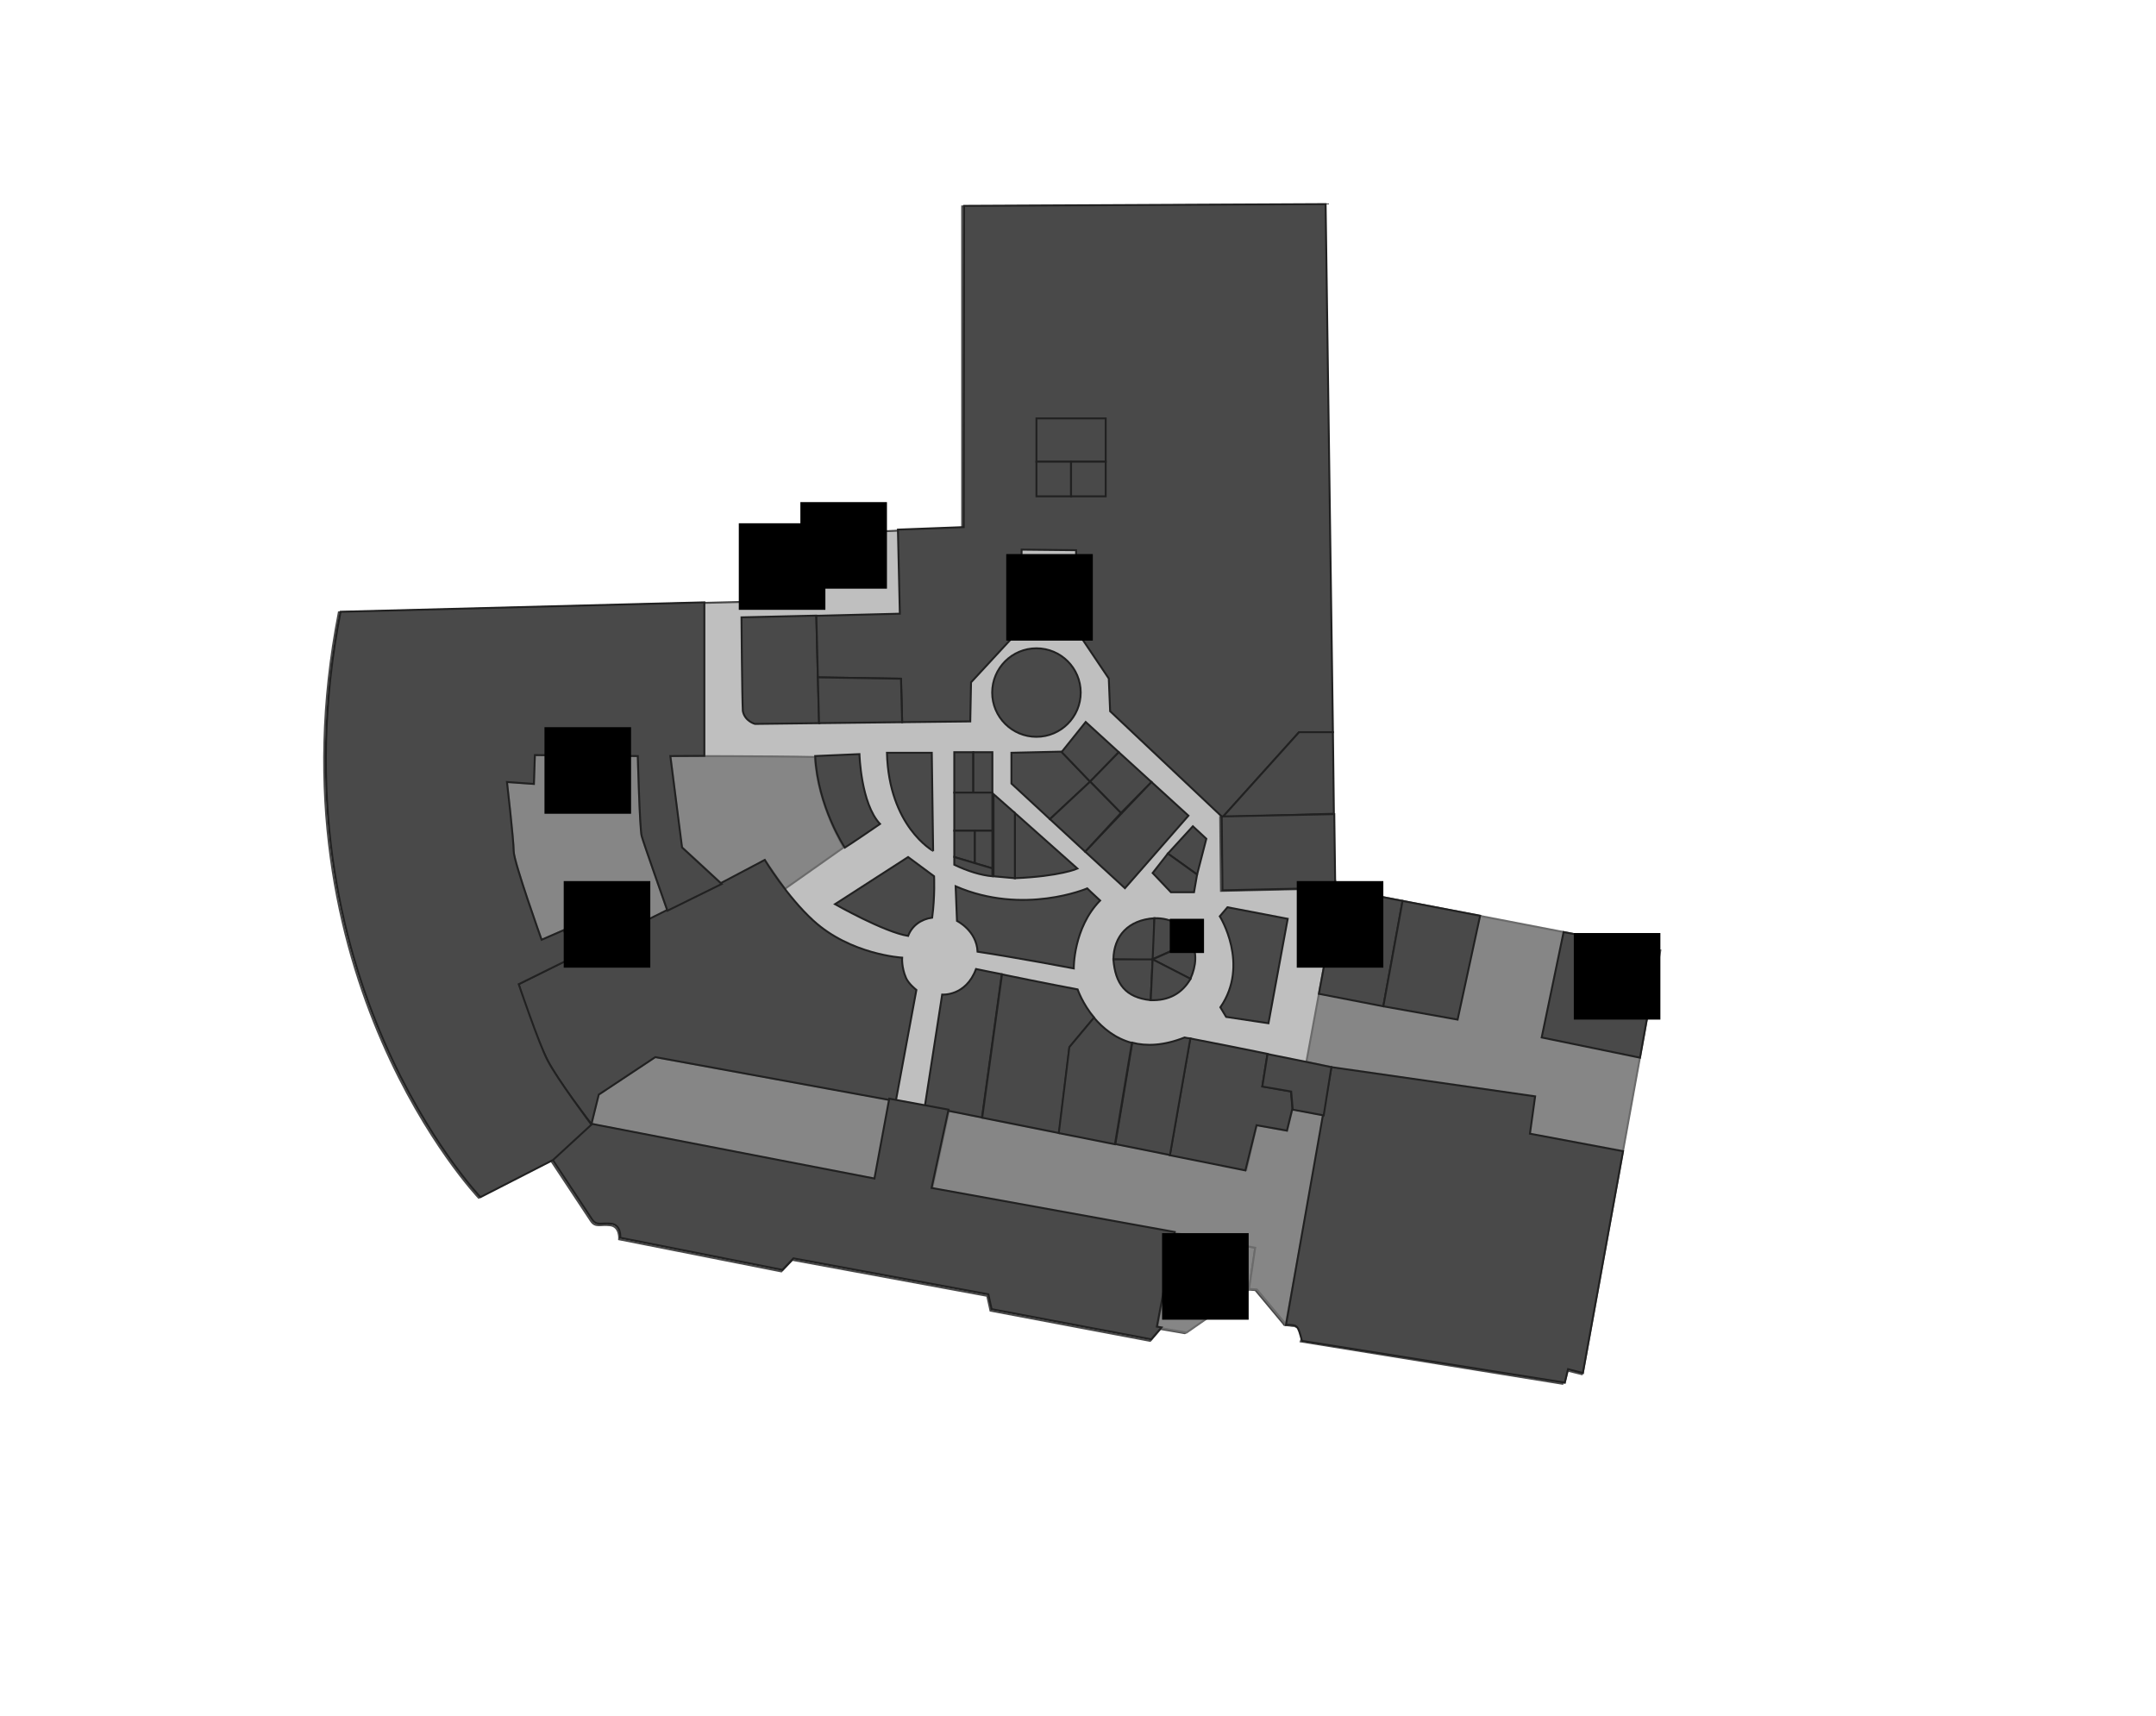 <?xml version="1.0" encoding="utf-8"?>
<!-- Generator: Adobe Illustrator 19.2.0, SVG Export Plug-In . SVG Version: 6.00 Build 0)  -->
<svg version="1.1" id="Layer_1" xmlns="http://www.w3.org/2000/svg" xmlns:xlink="http://www.w3.org/1999/xlink" x="0px" y="0px"
	 viewBox="0 0 1120.6 892" style="enable-background:new 0 0 1120.6 892;" xml:space="preserve">
<style type="text/css">
	.st0{fill:#868686;stroke:#6B6B6B;stroke-miterlimit:10;}
	.st1{fill:#BFBFBF;stroke:#494949;stroke-miterlimit:10;}
	.st2{fill:#494949;stroke:#212121;stroke-miterlimit:10;}
</style>
<g id="background">
</g>
<g id="etc">
	<polygon class="st0" points="694,461.1 693.9,461.5 694,461.5 	"/>
	<polygon class="st0" points="700,499.1 705.3,464.1 694,462 694,461.5 693.9,461.5 688.3,497.7 	"/>
	<polygon class="st0" points="856.8,527.9 863,494 827.6,487.3 821.9,522.3 	"/>
	<polygon class="st0" points="425,292.1 425,277.4 390,279 389.1,312.2 425,312.2 	"/>
	<path class="st1" d="M821,522.6l5.8-35l-122.4-23.2l-5.3,35l-11.6-1.4v0v0l5.6-36.2l-58.5,1.3l-0.4-38.4l58.4-1.2l-4.5-317.2
		l-188,1v167l-50.4,2.3v15.9l0,0l0,0h-25.6v20.1l0,0l0,0h-35.9l0,0.2l-212.1,5.5c-37,189,72.7,304.3,72.7,304.3s26.7-18.3,29.3-20
		s8.3,0.7,8.3,0.7s18.3,27.7,20.7,31.3s4.7,1.7,10,2.3s4.7,7.3,4.7,7.3l84.3,16.7l5.7-6l101.3,18.7l1.7,7.7l83,15.7l5.3-6.2
		l12.7,2.2l32.7-22.7l4,0.3l15,18c0,0-1.7,0,5.3,0.7c6,1.7,3.3,8,3.3,8l136,22l2-7l8,2L856,528.2L821,522.6z"/>
	<polygon class="st0" points="450.6,276.3 425,277.4 425,292.1 450.6,292.1 	"/>
	<path class="st0" d="M263.5,406.5l14,1l0.5-15l53.5,0.5c0,0,1,37.5,2,41.5s13.5,39.2,13.5,39.2L299,497l-6-13.5l-11.5,5
		c0,0-14.5-40.5-14.5-46S263.5,406.5,263.5,406.5z"/>
	<path class="st0" d="M348.5,393c0,0,1.8,13.9,3.3,27c1,8.7,1.7,17.1,2.7,20.5c8,7,20.6,19,20.6,19l22.4-12.5l10.5,15l30.5-21.5
		c0,0-13.5-21.5-15-47C401,393,348.5,393,348.5,393z"/>
	<polygon class="st0" points="307.4,584.3 311.1,569 340.5,549.5 462.5,571.6 454.9,613.1 	"/>
	<polygon class="st0" points="610.9,640.9 601.5,690 616.7,692.7 649.2,670.1 652.4,648.6 	"/>
	<polygon class="st0" points="671.8,576.5 669,587.8 653.2,584.8 647.8,608.2 493.3,577.4 484.5,618 610.9,640.9 652.4,648.6 
		652.4,648.6 652.4,648.6 649.2,670.1 649.3,670 653.3,670.3 668.3,688.3 688.2,579.8 	"/>
	<path id="_x3C_Path_x3E_" class="st0" d="M689,497.7L679,552l13,2.7c0,0-21,129.3-23.7,134c6,0.3,12,2.3,8.3,8.3
		c13.7,2,136.7,21.7,136.7,21.7l1.7-7l7.7,2L856.3,528l-34.7-6l5.7-34.7L705,463.7l-5,35.3L689,497.7z"/>
</g>
<g id="rooms">
	<path id="exotique-thai" class="st2" d="M468.9,497.8c0,0-26.8-1.5-46.2-19.3C409,466,397.5,447,397.5,447l-23.7,12.5l-104.2,52.1
		c0,0,4.8,19.1,14.9,39.4c5.8,11.5,22.9,33.3,22.9,33.3l3.8-15.3l29.4-19.5l120.7,22.1l4.3,0.8l10.7-57.8c0,0-4.1-3.2-5.4-6.3
		C468.5,502.8,468.9,497.8,468.9,497.8z"/>
	<path id="e4-7" class="st2" d="M496.7,460.7l0.7,18c0,0,10.2,5,10.7,16c20,3,50,8.7,50,8.7s-0.3-21,13.7-35.3
		c-4.7-4.3-6.7-6.3-6.7-6.3S532,476,496.7,460.7z"/>
	<path id="e4-8" class="st2" d="M507.3,503.7C502,518,489.7,517,489.7,517l-9,58l29.7,5.9l10.3-74.5
		C516.3,505.6,511.8,504.6,507.3,503.7z"/>
	<path id="e4-37" class="st2" d="M692,554.7l105.9,15.2l-2.7,19.4l48.4,9.1l-20.9,115.3l-7.7-2l-1.7,7L676.7,697
		c-2.2-8.3-2.2-8.3-8.3-8.3L692,554.7z"/>
	<path id="e4-9" class="st2" d="M555.9,544.3L555.9,544.3l12.8-15.3c-6.1-7.3-8.6-14.7-8.6-14.7s-18.1-3.4-39.3-7.8l-10.3,74.5l40,8
		L555.9,544.3L555.9,544.3z"/>
	<path id="e4-12" class="st2" d="M656.1,564.7L656.1,564.7L656.1,564.7l2.7-16.9c-12.1-2.5-26.3-5.3-40.2-8L608,600.5l39.3,7.9
		l5.8-23.5l15.8,2.8l2.7-11l0.2,0l-0.8-9.4L656.1,564.7z"/>
	<path id="e4-13" class="st2" d="M692,554.7c0,0-14.1-3-33.2-6.8l-2.7,16.9l15,2.6l0,0l0,0l0.8,9.4l16.1,3L692,554.7z"/>
	<path id="e4-11" class="st2" d="M615.7,539.3c-10.9,4.3-19.9,4.6-27.2,2.7l-8.8,52.7l28.4,5.7l10.6-60.6
		C617.6,539.7,616.6,539.5,615.7,539.3z"/>
	<path id="e4-10" class="st2" d="M568.6,529l-12.8,15.3l-5.5,44.7l29.2,5.8l8.8-52.7C579.6,539.8,573.2,534.4,568.6,529z"/>
	<path id="e4-14" class="st2" d="M634,476.3c0,0,15.7,25,0.3,47.3c2,3.3,3,5,3,5l22,3.3l10-54.3l-31.3-6L634,476.3z"/>
	<path id="e4-3" class="st2" d="M423.7,393l23-1c0,0,0.7,25.7,10.7,36.3c-15,10.3-18.3,12.3-18.3,12.3S425,419.3,423.7,393z"/>
	<path id="e4-4" class="st2" d="M461,391.3h23.3l0.7,51C485,442.3,462,429.7,461,391.3z"/>
	<polygon id="e4-26" class="st2" points="525.7,391.3 525.7,407.3 545.7,425.8 566.6,406.3 551.7,390.7 	"/>
	<path id="e4-1" class="st2" d="M425.1,352.1l-0.8-32.1l-38.9,0.9c0,0,0.3,41.7,0.7,48.7c1,5.3,6.3,6.7,6.3,6.7l33.4-0.4
		L425.1,352.1L425.1,352.1z"/>
	<polygon id="eds4-1" class="st2" points="689,106.1 501.1,107 500.9,274 466.7,275.3 467.7,319 424.3,320.1 425.1,352.1 
		468.3,352.8 468.3,352.8 468.3,352.8 468.9,375.4 504.3,375 504.7,354.7 530.3,327 531,285.7 559.3,286 559.7,328 576.3,352.7 
		577,369.7 635.3,424.7 635.5,424.7 675.2,380.6 692.8,380.6 	"/>
	<polygon id="e4-2" class="st2" points="425.1,352.1 425.7,375.9 468.9,375.4 468.3,352.8 	"/>
	<polygon id="e4-5" class="st2" points="692.8,380.6 675.2,380.6 635.5,424.7 693.3,423 	"/>
	<polygon id="e4-34" class="st2" points="705,463.7 700,499 689,497.7 685.5,516.6 719,523.1 729,468.3 	"/>
	<polygon id="e4-35" class="st2" points="757.6,530 719,523.1 729,468.3 769.3,476 	"/>
	<polygon id="e4-36" class="st2" points="827.3,487.3 812.7,484.5 801.3,539.3 852.4,549.8 856.3,528 821.7,522 	"/>
	<rect id="eds4-4" x="538.7" y="217.5" class="st2" width="36" height="22.5"/>
	<path id="e4-28" class="st2" d="M527.5,422.6l32.5,28.9c0,0-8.8,4-32.5,5C527.5,437,527.5,422.6,527.5,422.6z"/>
	<rect id="eds4-2" x="538.7" y="240" class="st2" width="18" height="18"/>
	<rect id="eds4-3" x="556.7" y="240" class="st2" width="18" height="18"/>
	<rect id="e4-32" x="496" y="391" class="st2" width="9.9" height="21"/>
	<rect id="e4-33" x="505.9" y="391" class="st2" width="9.9" height="21"/>
	<rect id="e4-31" x="496" y="412" class="st2" width="19.8" height="19.8"/>
	<polygon id="e4-30b" class="st2" points="496,431.8 506.7,431.8 506.7,448.7 496,445.5 	"/>
	<polygon id="e4-30a" class="st2" points="506.7,448.7 515.8,451.4 515.8,431.8 506.7,431.8 	"/>
	<polygon id="e4-29" class="st2" points="516.4,455.5 527.5,456.5 527.5,422.6 516.4,412.8 	"/>
	<circle id="e4-38" class="st2" cx="538.7" cy="360" r="23"/>
	<polygon id="e4-25" class="st2" points="581.5,391 566.6,406.3 551.8,390.9 564.3,375.3 	"/>
	<polygon id="e4-24" class="st2" points="598.5,406.5 582.6,422.6 566.6,406.3 581.5,391 	"/>
	<polygon id="e4-23" class="st2" points="617.7,424 584.7,461.7 564,442.7 598.5,406.5 	"/>
	<polygon id="e4-27" class="st2" points="564,442.7 582.6,422.6 566.6,406.3 545.7,425.8 	"/>
	<polygon id="e4-16" class="st2" points="607,443.7 620,429.5 627,436 622.2,454.6 	"/>
	<polygon id="e4-17" class="st2" points="599.1,453.8 607,443.7 622.2,454.6 620.6,463.8 608.6,463.8 	"/>
	<path id="e4-30c" class="st2" d="M496,445.5l19.8,5.9v4.1c-6.1-0.6-12.7-2.6-19.8-6V445.5z"/>
	<polygon id="e4-15" class="st2" points="693.5,423.2 635,424.4 635.4,462.8 693.9,461.5 694,461.1 	"/>
	<path id="e4-22" class="st2" d="M600,477.3v21.8l-21.3-0.4C578.9,486.5,586.4,478.2,600,477.3z"/>
	<path id="e4-21" class="st2" d="M599.1,498.7l-1,21.2c-13.2-1.4-18.4-8.5-19.4-21.2L599.1,498.7z"/>
	<path id="e4-28" class="st2" d="M600,477.3l-0.9,21.3l20.2-9C615.5,481.1,609,477.1,600,477.3z"/>
	<path id="e4-29" class="st2" d="M599.1,498.7l20.2-9c2.8,5.6,2.6,12-0.6,19.2L599.1,498.7z"/>
	<path id="warp-zone" class="st2" d="M610.6,640.4l-126.4-22.9l8.8-40.7l-30.8-5.7l-7.7,41.5l-147.4-28.5l-20.1,18.4
		c0,0,18.3,27.7,20.7,31.3s4.7,1.7,10,2.3s4.7,7.3,4.7,7.3l84.3,16.7l5.7-6l101.3,18.7l1.7,7.7l83,15.7l5.3-6.2l-2.4-0.4
		L610.6,640.4z"/>
	<path id="e4-20" class="st2" d="M599.1,498.7l-1,21.2c9.3,0.3,16.2-3.4,20.7-11.1L599.1,498.7z"/>
	<g id="the-living">
		<path id="the-living" class="st2" d="M307.4,584.6c0,0-17.9-23.8-22.9-33.6c-4.4-8.5-14.9-39.4-14.9-39.4l38.3-18.9L299,497
			l-6-13.5l-11.5,5c0,0-14.5-40.5-14.5-46s-3.5-36-3.5-36l14,1l0.5-15l53.5,0.5c0,0,1,37.5,2,41.5c1,3.8,12.4,35.9,13.4,38.9
			l28.2-13.9l-20.6-19l-6.1-47.5l17.7-0.1l0-0.2v-79.6L177,318c-37,189,72.7,304.3,72.7,304.3l37.7-19.3L307.4,584.6z"/>
		<path class="st2" d="M434,470c0,0,25.5,14.5,38,16.5c2-5.3,6.7-8.7,12.5-9.5c1.5-11,1-21.5,1-21.5l-13.5-10L434,470z"/>
	</g>
</g>
<g id="signs">
	<g id="escalator">
		<rect id="escalator-1" x="523" y="288" width="45" height="45"/>
		<rect id="escalator-2" x="283" y="378" width="45" height="45"/>
		<rect id="escalator-3" x="293" y="458" width="45" height="45"/>
		<rect id="escalator-4" x="608" y="477.6" width="17.8" height="17.8"/>
	</g>
	<g id="lift">
		<rect id="lift-1" x="416" y="261" width="45" height="45"/>
		<rect id="lift-2" x="674" y="458" width="45" height="45"/>
	</g>
	<g id="toilet">
		<rect id="toilet-1" x="384" y="272" width="45" height="45"/>
		<rect id="toilet-2" x="604" y="641" width="45" height="45"/>
		<rect id="toilet-3" x="818" y="485" width="45" height="45"/>
	</g>
</g>
</svg>
